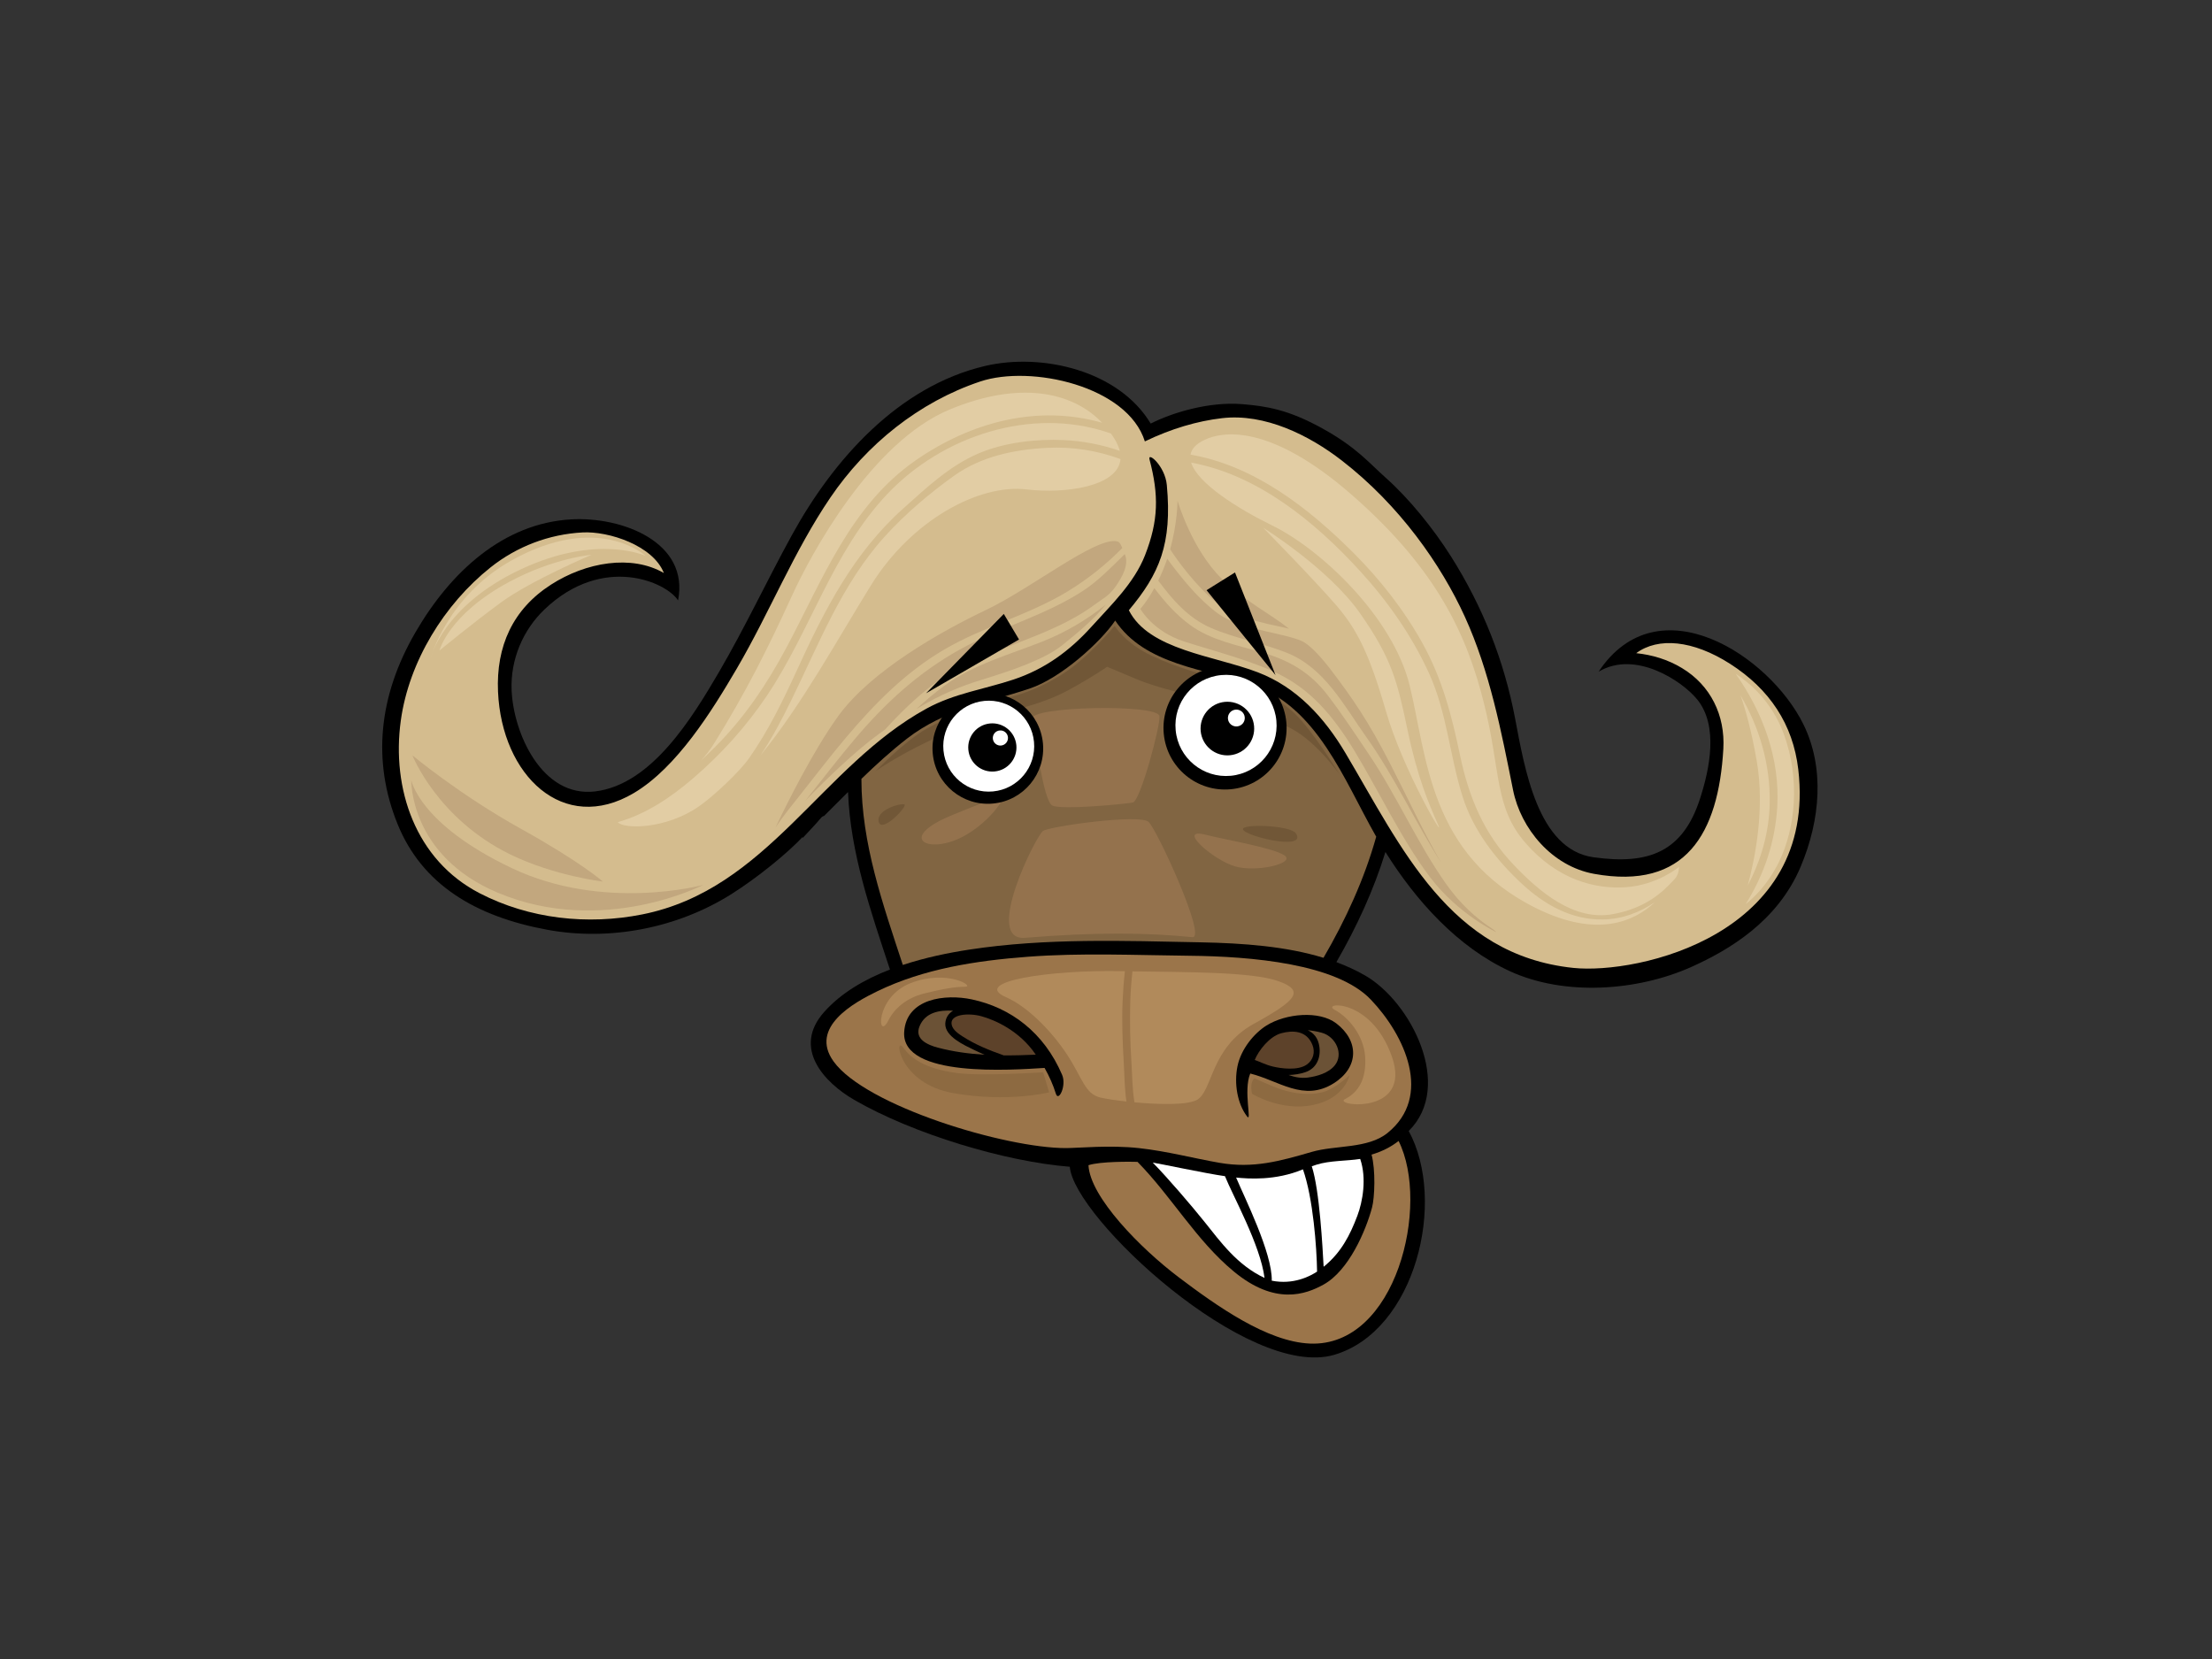 <?xml version="1.0" encoding="utf-8"?>
<!-- Generator: Adobe Illustrator 17.0.0, SVG Export Plug-In . SVG Version: 6.00 Build 0)  -->
<!DOCTYPE svg PUBLIC "-//W3C//DTD SVG 1.1//EN" "http://www.w3.org/Graphics/SVG/1.1/DTD/svg11.dtd">
<svg version="1.1" id="Layer_1" xmlns="http://www.w3.org/2000/svg" xmlns:xlink="http://www.w3.org/1999/xlink" x="0px" y="0px"
	 width="800px" height="600px" viewBox="0 0 800 600" enable-background="new 0 0 800 600" xml:space="preserve">
<rect x="0" y="0" width="800" height="600" fill="#333333" stroke="none"/>
<g>
	<path d="M290.325,302.662c-0.035,0.165-0.073,0.331-0.109,0.492c2.233-2.432,4.568-4.779,6.68-7.321
		c0.358-0.433,0.762-0.667,1.168-0.76c2.88-2.875,5.757-5.757,8.639-8.626c0.851,22.236,8.24,43.111,15.162,64.203
		c-9.157,3.533-17.649,8.438-23.806,15.359c-11.617,13.045,0.048,25.498,10.832,31.745c21.407,12.39,54.723,22.378,78.014,24.219
		c1.406,18.307,64.489,77.166,95.652,68.011c29.287-8.606,40.797-55.488,26.921-80.943c16.439-16.241,0.783-46.72-15.76-56.241
		c-3.29-1.897-6.774-3.483-10.398-4.835c7.375-12.794,13.466-25.987,17.74-39.829c11.046,17.662,26.155,34.435,44.955,43.091
		c19.89,9.145,46.287,7.205,65.769-1.56c13.603-6.118,31.087-16.446,39.429-36.167c7.205-17.041,8.712-35.899,1.012-51.532
		c-12.275-24.937-52.611-51.347-74.071-19.04c13.26-7.925,30.167,3.309,35.633,10.001c7.846,9.604,4.482,25.31,1.044,35.942
		c-6.187,19.126-18.358,24.008-38.551,21.165c-20.197-2.839-24.897-32.23-28.347-50.309c-3.96-20.736-11.586-40.183-23.175-58.506
		c-6.432-10.17-15.164-20.941-23.639-28.479c-6.124-5.447-10.535-10.986-22.881-17.808c-12.341-6.822-20.295-8.064-29.007-8.772
		c-12.21-0.991-25.579,3.219-33.067,7.027c-11.548-19.232-39.341-25.647-59.839-20.848c-31.462,7.367-54.939,33.929-69.852,61.06
		c-9.067,16.492-17.021,33.556-26.534,49.813c-9.505,16.224-24.201,40.503-44.63,43.002c-19.331,2.37-29.619-21.102-30.276-36.567
		c-0.469-11.181,4.158-21.893,11.949-29.302c21.114-20.071,44.094-9.816,48.247-3.196c4.153-20.994-20.129-30.383-38.691-29.312
		c-24.426,1.401-43.567,18.918-56.309,40.896c-13.372,23.056-15.623,46.604-6.464,69.247c8.895,21.979,28.256,33.497,54.156,38.276
		c22.726,4.194,47.214-0.644,66.631-12.91C274.048,317.347,284.654,308.684,290.325,302.662z"/>
	<path fill="#D4BC8E" d="M232.295,330.706c-19.812,3.956-40.872,1.639-58.846-7.665c-23.195-12.001-31.885-37.819-28.493-62.439
		c2.943-21.36,15.732-42.09,32.446-55.389c9.55-7.602,21.164-12.004,33.296-12.652c9.41-0.509,25.492,4.7,29.398,14.681
		c-11.695-6.765-28.162-3.95-40.845,4.217c-13.822,8.894-19.853,22.309-19.138,38.679c1.332,30.343,23.634,51.806,49.134,36.672
		c15.587-9.247,28.312-29.798,37.21-44.995c11.865-20.266,20.632-42.407,33.86-61.87c13.09-19.255,32.06-34.567,54.186-41.967
		c18.322-6.128,53.303,1.633,59.552,21.661c9.532-4.604,18.951-7.36,27.909-8.402c15.489-1.808,31.474,6.147,43.306,15.306
		c20.984,16.241,35.964,37.773,44.484,56.447c9.054,19.847,13.203,41.475,17.464,62.739c2.798,13.974,14.058,27.541,29.279,30.304
		c33.138,6.002,45.009-14.539,46.774-45.216c0.687-12.1-4.587-22.967-14.992-29.219c-5.11-3.08-10.713-4.763-16.51-5.371
		c7.899-5.853,20.496-4.739,33.921,3.844c14.311,9.142,22.785,21.939,24.682,38.186c6.96,59.798-57.968,74.234-81.37,71.798
		c-44.765-4.68-62.108-43.53-82.393-77.691c-7.573-12.758-17.604-23.829-31.695-29.21c-15.973-6.101-39.399-8.044-46.647-22.451
		c11.035-13.151,15.707-23.942,13.731-45.279c-0.641-6.944-7.055-12.278-6.252-9.221c3.381,12.83,3.284,22.051-1.649,34.65
		c-3.938,10.057-12.298,17.989-19.391,25.852c-7.925,8.772-16.87,15.302-28.129,19.05c-10.659,3.546-21.44,5.023-31.413,10.477
		C296.961,277.121,277.685,321.653,232.295,330.706z"/>
	<path fill="#816542" d="M350.683,343.417c27.615-4.207,55.697-3.16,83.53-2.614c15.63,0.304,30.933,1.461,44.451,5.599
		c8.119-13.971,14.772-28.48,19.067-43.812c-0.084-0.152-0.175-0.297-0.265-0.449c-11.257-19.787-21.063-46.597-44.656-54.51
		c-16.88-5.662-38.732-7.076-49.481-23.195c-5.103,7.588-19.46,20.772-31.024,24.623c-15.793,5.251-30.689,7.568-44.264,18.062
		c-5.759,4.462-11.194,9.419-16.5,14.565c-0.006,23.433,7.742,45.252,14.978,67.3C334.635,346.309,343.047,344.577,350.683,343.417z
		"/>
	<path fill="#FFFFFF" d="M476.34,459.893c-2.553,1.676-8.53,4.842-16.391,3.285c0.236-9.994-9.892-30.122-12.893-37.3
		c4.496,0.456,14.271,1.176,24.176-2.971C474.917,433.409,476.21,451.131,476.34,459.893z"/>
	<path fill="#FFFFFF" d="M474.423,421.792c0.567-0.182,1.129-0.38,1.694-0.565c4.788-1.53,10.954-1.315,15.818-2.082
		c2.391,7.013,0.909,15.415-1.015,20.511c-2.667,7.083-5.918,13.425-12.209,18.485C478.331,451.303,477.254,430.418,474.423,421.792
		z"/>
	<path fill="#FFFFFF" d="M457.336,462.176c-9.834-4.574-15.924-13.048-21.74-20.319c-4.728-5.903-13.376-15.986-18.685-21.383
		c1.748,0.205,19.508,3.996,26.111,4.901C445.795,432.329,455.862,450.354,457.336,462.176z"/>
	<path fill="#9B754A" d="M446.248,459.873c14.858,12.275,25.887,8.342,32.441,4.706c9.13-5.063,15.251-19.391,17.523-27.835
		c0.982-3.632,1.325-13.713-0.173-19.156c3.739-1.127,6.99-2.74,9.779-4.944c11.54,23.039-0.839,74.611-32.075,73.276
		c-15.474-0.664-33.612-13.537-47.412-23.955c-13.8-10.421-32.105-29.008-32.667-40.553c4.222-1.411,15.456-1.289,17.733-1.21
		C423.79,432.838,432.676,448.669,446.248,459.873z"/>
	<path fill="#9B754A" d="M501.832,409.742c-7.169,5.8-18.855,4.353-27.445,6.864c-11.465,3.338-21.142,6.045-33.263,3.953
		c-9.438-1.626-18.711-4.161-29.167-5.325c-10.454-1.17-21.963-0.02-26.417-0.013c-21.911,0.046-72.423-15.213-84.055-31.322
		c-8.94-12.387,7.483-21.37,15.808-25.399c16.935-8.196,35.721-11.049,54.312-12.466c19.462-1.484,39.052-0.572,58.542-0.374
		c22.506,0.228,53.236,2.852,65.623,15.851C508.171,374.51,518.205,396.489,501.832,409.742z"/>
	<path d="M384.125,388.722c-6.562-15.332-18.602-24.292-32.664-27.283c-9.487-2.019-23.751-0.436-24.457,11.872
		c-0.947,16.581,39.132,13.633,50.775,12.919c1.689,2.945,3.083,6.085,4.107,9.363C382.839,398.641,385.796,392.619,384.125,388.722
		z"/>
	<path fill="#6B5236" d="M352.307,379.733c-3.298-1.603-10.685-4.852-10.431-9.571c0.116-2.158,1.228-3.659,2.809-4.63
		c-4.936-0.294-10.027,0.588-12.108,5.602c-1.947,4.683,2.884,6.785,6.668,7.773c5.48,1.444,11.137,2.208,16.841,2.552
		C354.814,380.906,353.55,380.341,352.307,379.733z"/>
	<path fill="#5D422A" d="M354.923,367.534c-4.642-1.276-11.573-0.764-10.731,3.08c0.413,1.904,2.4,3.226,3.964,4.237
		c4.571,2.968,9.713,5.024,14.841,6.838c3.882,0.033,7.765-0.079,11.604-0.254C368.644,372.614,359.565,368.809,354.923,367.534z"/>
	<path d="M483.266,370.105c-6.131-4.69-18.217-3.603-25.252,0.803c-4.399,2.756-9.183,8.451-10.465,14.714
		c-1.286,6.25-0.03,13.571,3.451,18.128c1.927,2.518-1.431-9.218,1.167-15.494c10.322,2.542,19.323,10.378,30.209,3.52
		C491.494,386.035,491.606,376.48,483.266,370.105z"/>
	<path fill="#5D422A" d="M460.403,385.741c2.811,0.664,9.001,1.576,12.26-0.754c2.297-1.639,3.069-4.452,1.982-7.132
		c-2.109-5.199-7.109-5.301-11.303-4.161c-4.196,1.144-8.162,6.223-9.553,9.654C455.459,383.88,457.594,385.077,460.403,385.741z"/>
	<path fill="#6B5236" d="M478.041,373.506c-1.783-0.486-3.469-0.783-5.06-0.915c2.153,1.001,3.773,2.829,4.197,5.992
		c0.537,3.969-1,7.797-5.063,9.181c-1.953,0.664-3.999,0.972-6.08,1.018c2.231,0.797,4.505,1.246,6.896,0.939
		c3.403-0.45,7.519-1.61,9.803-4.409C486.029,381.266,483.173,374.917,478.041,373.506z"/>
	<path fill="#E2CDA4" d="M258.612,270.158c10.634-10.563,18.914-22.983,25.934-36.17c12.999-24.411,23.056-51.178,46.676-67.538
		c20.053-13.888,44.051-20.21,67.375-13.551c-11.039-11.521-30.276-15.091-55.045-4.829c-28.527,11.815-50.395,52.652-57.056,67.241
		c-8.558,18.749-16.707,35.05-28.121,53.39c-1.403,2.254-3.046,4.386-4.845,6.385C255.252,273.463,256.944,271.817,258.612,270.158z
		"/>
	<path fill="#E2CDA4" d="M378.675,161.971c-11.861,0.615-23.74,3.067-33.569,10.054c-8.796,6.253-17.813,13.931-25.064,21.942
		c-15.558,17.196-23.763,38.672-33.809,59.18c-3.355,6.855-6.936,13.703-11.207,20.055c14.824-18.055,28.078-42.361,39.994-61.556
		c14.673-23.638,39.127-36.683,56.243-34.64c14.091,1.676,33.138-1.071,33.979-10.966
		C396.919,162.982,388.013,161.482,378.675,161.971z"/>
	<path fill="#E2CDA4" d="M252.889,291.561c5.13-3.589,14.516-12.325,18.089-17.434c6.941-9.922,12.238-20.802,17.264-31.788
		c9.953-21.767,20.407-42.318,38.477-58.479c8.418-7.532,16.641-15.349,27.161-19.863c9.295-3.983,20.881-5.315,30.938-4.835
		c7.066,0.337,13.789,1.689,20.161,3.887c-0.34-1.352-0.964-2.809-1.928-4.382c-0.392-0.638-0.812-1.259-1.239-1.861
		c-0.383-0.139-0.769-0.284-1.157-0.413c-27.825-9.271-59.773,1.206-79.702,22.23c-19.843,20.924-27.766,49.46-43.628,73.038
		c-7.463,11.098-16.428,21.027-26.574,29.749c-8.148,7.003-17.049,13.008-27.323,15.934
		C225.479,299.896,240.743,300.045,252.889,291.561z"/>
	<path fill="#E2CDA4" d="M489.279,199.727c9.761,9.713,18.627,21.013,25.28,33.087c7.081,12.85,10.467,25.928,13.451,40.182
		c3.191,15.302,8.6,28.44,19.52,39.882c9.19,9.621,21.719,20.385,35.904,17.712c11.64-2.191,17.652-7.641,22.261-12.704
		c1.639-1.798,1.533-4.356,1.533-4.356s-7.748,6.521-19.154,7.334c-11.414,0.813-24.86-2.856-36.274-15.897
		c-11.412-13.032-8.966-26.077-15.081-50.531c-6.113-24.454-16.706-48.088-47.27-74.988c-30.568-26.896-47.721-23.251-53.796-20.376
		c-3.16,1.494-4.718,3.318-5.087,5.338C453.572,168.455,472.895,183.434,489.279,199.727z"/>
	<path fill="#E2CDA4" d="M579.895,332.54c-11.487,0.251-21.356-5.344-29.592-13.005c-9.241-8.597-17.417-19.113-21.288-31.266
		c-4.73-14.859-5.678-30.548-12.233-44.859c-6.187-13.524-14.78-25.786-24.786-36.752c-16.297-17.867-37.026-34.904-61.209-39.356
		c2.305,7.506,17.008,16.73,29.316,22.742c17.525,8.56,43.61,33.011,49.721,57.871c6.288,25.578,6.929,61.54,46.054,80.692
		c21.608,10.579,35.01,4.868,42.681-2.36C593.052,329.995,586.829,332.385,579.895,332.54z"/>
	<path fill="#E2CDA4" d="M456.847,190.86c0,0,23.636,14.668,35.045,30.968c11.412,16.307,13.448,24.457,17.118,41.981
		c3.668,17.523,7.742,26.896,11.004,34.233c3.26,7.337-12.633-19.563-18.748-40.758c-6.113-21.188-10.596-29.745-17.932-38.305
		C476,210.419,456.847,190.86,456.847,190.86z"/>
	<path fill="#C2A77E" d="M437.25,215.621c8.461,7.922,18.594,9.403,28.919,11.746c-6.746-5.417-15.968-9.882-24.405-18.168
		c-10.796-10.616-15.894-28.116-15.894-28.116s-0.001,8.001-2.675,17.586C423.826,199.628,429.508,208.373,437.25,215.621z"/>
	<path fill="#C2A77E" d="M438,227.116c8.841,3.814,18.419,5.4,27.353,8.956c13.751,5.47,20.719,19.139,28.858,30.591
		c10.221,14.393,17.533,30.469,26.989,45.312c-6.103-10.431-11.496-22.26-18.305-35.532c-8.147-15.897-13.855-24.044-21.598-34.234
		c-2.809-3.698-7.263-8.881-10.413-10.338c-3.146-1.464-9.27-2.621-13.717-3.711c-6.233-1.53-12.458-2.955-17.607-6.974
		c-5.574-4.349-10.09-9.581-14.417-15.13c-0.942-1.2-1.975-2.538-2.997-3.973c-0.112,0.334-0.228,0.668-0.347,1.005
		c-0.929,2.598-1.919,4.882-2.897,6.888C424.065,216.96,429.835,223.593,438,227.116z"/>
	<path fill="#C2A77E" d="M523.025,319.717c-10.538-14.899-17.788-31.831-27.984-46.958c-4.796-7.126-9.629-14.476-14.851-21.301
		c-6.403-8.365-14.066-12.728-24.14-15.629c-8.545-2.462-18.037-4.326-25.404-9.624c-5.212-3.754-9.332-8.438-13.159-13.494
		c-2.746,4.984-5.063,7.493-5.063,7.493s4.48,8.154,15.892,11.819c11.412,3.665,26.081,7.337,35.866,12.635
		c9.778,5.298,17.521,13.448,25.675,26.893c8.963,14.793,17.113,32.194,27.301,45.649c10.193,13.448,24.047,19.969,24.047,19.969
		s-0.409-0.357-1.1-0.998C533.502,331.968,527.81,326.485,523.025,319.717z"/>
	<path fill="#E2CDA4" d="M640.042,290.328c0.211-13.951-3.695-27.164-10.603-38.93c1.831,5.133,3.979,12.777,5.909,23.822
		c2.988,17.157-0.562,35.037-3.252,45.011C636.941,311.048,639.87,300.931,640.042,290.328z"/>
	<path fill="#E2CDA4" d="M645.125,265.438c-4.475-12.238-13.101-19.004-17.398-21.751c9.895,14,16.056,30.754,15.044,48.112
		c-0.747,12.79-4.832,24.649-11.409,35.175c2.69-2.099,8.038-6.997,12.136-15.484C649.203,299.671,651.239,282.148,645.125,265.438z
		"/>
	<path fill="#E2CDA4" d="M155.676,238.135c0,0,6.085-22.467,29.344-35.456c31.38-17.527,48.496-1.629,48.496-1.629
		s-17.523-8.15-45.239,4.895C160.079,219.211,155.676,238.135,155.676,238.135z"/>
	<path fill="#E2CDA4" d="M158.939,235.28c0,0,3.26-13.038,25.265-24.857c16.077-8.633,29.75-9.783,29.75-9.783
		s-22.008,9.373-32.601,17.117C170.756,225.5,158.939,235.28,158.939,235.28z"/>
	<path fill="#C2A77E" d="M148.748,282.148c0,0-0.75,27.28,31.383,40.754c37.9,15.894,74.17-2.852,74.17-2.852
		s-35.866,9.78-69.28-6.114C151.6,298.042,148.748,282.148,148.748,282.148z"/>
	<path fill="#C2A77E" d="M149.154,273.182c0,0,9.047,23,35.456,35.866c15.894,7.741,33.42,9.78,33.42,9.78
		s-7.743-6.927-29.754-19.156C166.272,287.446,149.154,273.182,149.154,273.182z"/>
	<path fill="#C2A77E" d="M289.282,287.625c5.556-6.984,10.948-14.089,16.713-20.911c10.35-12.235,21.349-23.456,35.258-31.652
		c14.469-8.537,30.945-12.612,45.244-21.397c7.19-4.416,13.612-9.598,19.392-15.458c-0.423-0.965-0.775-2.228-2.024-2.456
		c-7.868-1.434-30.972,17.117-47.275,24.857c-16.3,7.747-41.567,22.011-53.386,38.312c-9.19,12.675-18.87,32.241-22.722,40.321
		C283.193,295.22,286.252,291.432,289.282,287.625z"/>
	<path fill="#C2A77E" d="M320.057,263.885c5.316-5.827,10.94-11.376,17.209-16.148c9.525-7.248,20.009-10.936,31.008-15.276
		c9.647-3.801,19.265-7.582,27.661-13.822c2.841-2.112,5.125-3.074,7.484-6.445c2.36-3.371,5.048-7.965,3.374-11.806
		c-4.459,4.392-9.634,9.717-14.932,13.177c-14.038,9.181-30.128,13.233-44.676,21.311c-14.972,8.316-26.956,19.311-37.962,32.327
		c-5.812,6.871-11.288,13.99-16.887,21.03c-0.357,0.449-0.715,0.899-1.078,1.348c7.882-8.084,18.128-17.993,26.616-24.143
		C318.621,264.899,319.336,264.39,320.057,263.885z"/>
	<path fill="#C2A77E" d="M376.956,232.041c-11.92,4.733-24.867,8.246-35.332,15.901c-3.578,2.617-6.947,5.463-10.178,8.457
		c9.075-5.43,16.199-8.269,23.513-10.523c10.599-3.255,22.823-7.334,29.347-12.632c4.67-3.794,11.212-9.056,15.605-14.585
		C393.11,224.109,385.564,228.626,376.956,232.041z"/>
	<path fill="#715737" d="M316.643,278.919c0,0,10.583-10.946,18.429-15.329c7.846-4.379,18.613-8.577,27.741-10.768
		c9.125-2.191,15.63-5.354,21.349-8.947c9.31-5.833,18.979-17.513,18.979-17.513s3.652,6.204,13.324,10.765
		c9.67,4.564,19.346,7.119,28.651,9.489c9.307,2.376,16.606,5.291,23.176,11.498c6.57,6.207,16.243,22.081,16.243,22.081
		s-9.49-13.686-19.708-17.698c-10.222-4.016-21.537-8.035-32.485-10.589c-10.951-2.555-17.704-4.743-21.531-6.386
		c-3.837-1.646-10.408-4.379-10.408-4.379s-4.851,3.477-14.235,8.58c-10.401,5.655-22.861,7.519-34.855,11.859
		C330.146,269.249,316.643,278.919,316.643,278.919z"/>
	<path fill="#715737" d="M327.226,291.145c0.112-1.147-10.221,1.279-9.489,5.84C318.466,301.549,327.044,292.972,327.226,291.145z"
		/>
	<path fill="#715737" d="M449.68,299.542c1.763-1.629,17.224-0.846,18.981,1.821C473.22,308.301,447.309,301.734,449.68,299.542z"/>
	<path fill="#94724D" d="M340.898,296.327c3.105-1.534,17.932-7.456,20.957-8.154c3.026-0.694-4.893,10.711-15.602,15.368
		C335.543,308.195,326.228,303.545,340.898,296.327z"/>
	<path fill="#94724D" d="M436.139,301.916c7.347,1.874,24.213,4.653,28.405,7.446c4.193,2.796-10.013,6.289-17.928,3.963
		C438.699,310.998,425.193,299.119,436.139,301.916z"/>
	<path fill="#94724D" d="M370.705,339.17c25.612-2.095,44.239-1.861,60.543-0.231c5.334,0.535-12.713-38.719-15.834-41.68
		c-3.123-2.964-35.674,1.56-38.188,3.256C374.707,302.213,355.528,340.416,370.705,339.17z"/>
	<path fill="#94724D" d="M373.235,260.028c1.279,6.389,4.052,29.656,7.367,31.315c3.313,1.659,26.344-0.552,29.106-1.104
		c2.761-0.555,10.125-28.281,9.621-31.282C418.59,254.515,372.311,255.42,373.235,260.028z"/>
	<path fill="#B18A5B" d="M406.416,384.231c-0.435-7.377-0.717-14.784-0.413-22.17c0.152-3.629,0.428-7.235,0.835-10.811
		c-0.352-0.003-0.707-0.013-1.058-0.02c-25.815-0.535-54.86,3.764-41.949,9.413c7.712,3.374,16.403,12.106,22.046,20.706
		c5.652,8.61,6.46,14.255,12.106,15.596c1.755,0.42,5.252,0.972,9.408,1.428C406.685,393.69,406.682,388.788,406.416,384.231z"/>
	<path fill="#B18A5B" d="M461.983,354.727c-9.581-3.278-33.11-3.117-52.411-3.427c-0.408,3.569-0.669,7.152-0.785,10.761
		c-0.225,7.393-0.058,14.787,0.413,22.17c0.301,4.67,0.292,9.684,1.087,14.436c8.758,0.813,19.159,1.084,22.652-0.912
		c5.65-3.226,4.842-18.822,20.44-27.432C468.98,361.72,472.206,358.223,461.983,354.727z"/>
	<path fill="#B18A5B" d="M321.339,368.981c2.105-4.21,6.452-8.068,12.91-9.684c6.453-1.61,11.024-2.419,14.788-2.419
		c3.763,0-6.456-6.452-19.63-1.342C316.227,360.643,317.305,377.049,321.339,368.981z"/>
	<path fill="#B18A5B" d="M482.691,365.213c4.577,2.413,10.49,8.878,11.027,16.945c0.537,8.064-2.421,12.906-7.263,15.329
		c-4.837,2.419,24.477,6.184,16.946-15.329C495.871,360.643,477.584,362.523,482.691,365.213z"/>
	<path fill="#8D6A41" d="M326.718,378.933c2.489,3.444,7.261,7.525,19.363,9.141c9.099,1.21,31.195-0.268,31.195-0.268l2.15,7.258
		c0,0-14.79,3.764-34.693,0.271C324.833,391.836,323.223,374.091,326.718,378.933z"/>
	<path fill="#8D6A41" d="M453.648,389.958c0,0,6.212,2.879,9.684,4.035c4.84,1.609,10.219,2.148,14.788,1.071
		c4.571-1.071,9.952-6.187,9.952-6.187s-1.616,8.342-13.177,10.758c-11.563,2.426-22.051-4.032-22.051-4.032
		S451.767,391.842,453.648,389.958z"/>
	<g>
		<path d="M377.192,268.806c1.04,11.006-7.035,20.769-18.037,21.803c-11.009,1.051-20.776-7.027-21.813-18.032
			c-1.039-11.003,7.038-20.772,18.037-21.81C366.385,249.722,376.148,257.8,377.192,268.806z"/>
		<path fill="#FFFFFF" d="M373.96,268.313c0.859,9.046-5.78,17.071-14.823,17.92c-9.044,0.859-17.066-5.777-17.92-14.82
			c-0.856-9.039,5.775-17.067,14.821-17.926C365.081,252.634,373.108,259.271,373.96,268.313z"/>
	</g>
	<g>
		<path d="M367.575,269.503c0.453,4.799-3.062,9.059-7.864,9.508c-4.794,0.456-9.052-3.07-9.495-7.859
			c-0.46-4.792,3.052-9.046,7.856-9.505C362.859,261.201,367.117,264.717,367.575,269.503z"/>
		<path fill="#FFFFFF" d="M364.541,266.641c0.139,1.507-0.97,2.842-2.472,2.991c-1.507,0.142-2.856-0.962-2.993-2.472
			c-0.14-1.504,0.965-2.846,2.467-2.978C363.059,264.03,364.392,265.134,364.541,266.641z"/>
	</g>
	<g>
		<path d="M465.215,261.181c1.155,12.238-7.828,23.102-20.066,24.259c-12.245,1.16-23.099-7.82-24.259-20.065
			c-1.158-12.228,7.825-23.089,20.063-24.255C453.19,239.966,464.049,248.943,465.215,261.181z"/>
		<path fill="#FFFFFF" d="M461.621,260.639c0.945,10.054-6.433,18.981-16.494,19.936c-10.061,0.952-18.992-6.438-19.931-16.486
			c-0.958-10.061,6.428-18.984,16.482-19.939C451.731,243.198,460.664,250.582,461.621,260.639z"/>
	</g>
	<g>
		<path d="M453.55,262.576c0.504,5.334-3.404,10.07-8.742,10.573c-5.325,0.503-10.053-3.407-10.565-8.738
			c-0.499-5.331,3.411-10.064,8.735-10.57C448.317,253.345,453.056,257.241,453.55,262.576z"/>
		<path fill="#FFFFFF" d="M450.176,259.4c0.16,1.673-1.066,3.16-2.743,3.318c-1.685,0.162-3.171-1.074-3.33-2.74
			c-0.157-1.685,1.069-3.173,2.756-3.332C448.53,256.488,450.021,257.721,450.176,259.4z"/>
	</g>
	<polygon points="334.915,250.74 368.545,231.28 363.037,222.036 	"/>
	<polygon points="436.367,213.453 446.653,207.032 461.316,244.164 	"/>
</g>
</svg>
